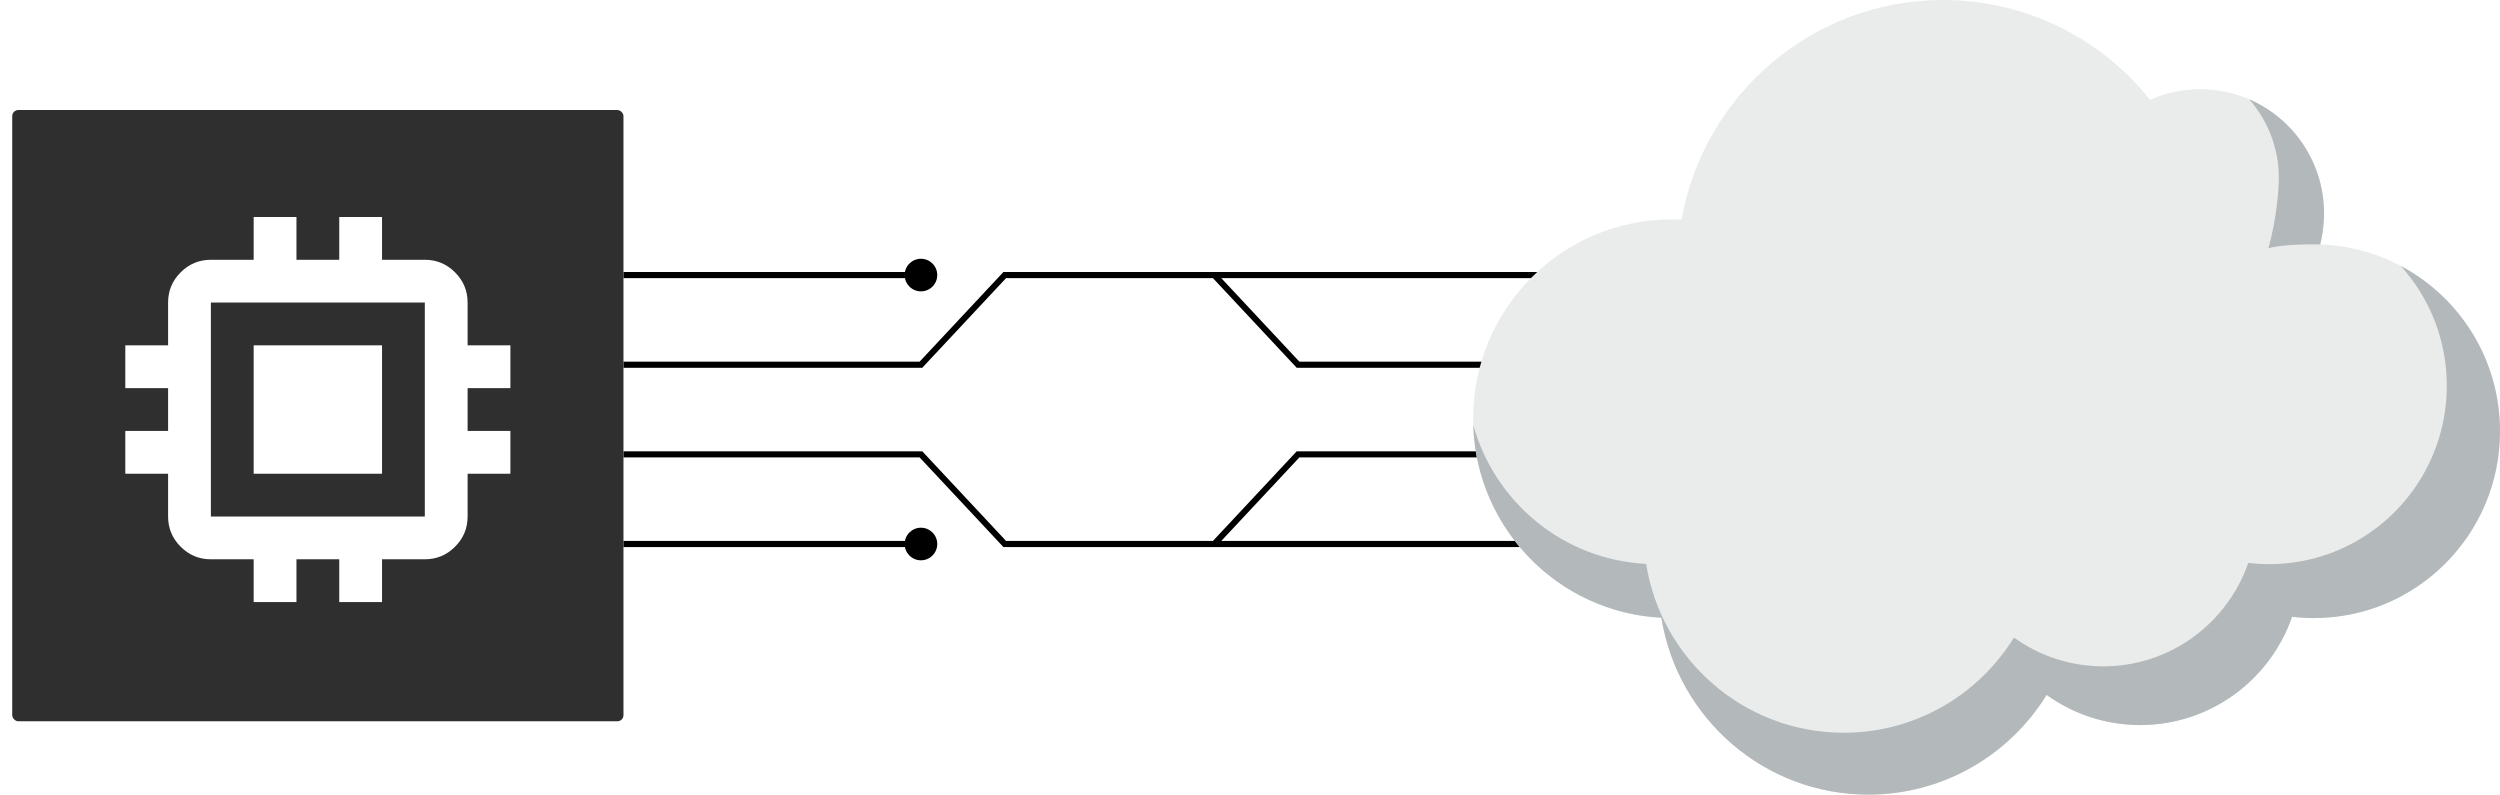 <svg width="409" height="130" viewBox="0 0 409 130" fill="none" xmlns="http://www.w3.org/2000/svg">
<path d="M150.668 59.667V60.167H150.885L151.033 60.008L150.668 59.667ZM164.377 45V44.5H164.16L164.012 44.659L164.377 45ZM198.651 45L199.016 44.659L198.868 44.5H198.651V45ZM212.36 59.667L211.995 60.008L212.143 60.167H212.36V59.667ZM257.333 59.667C257.333 61.139 258.527 62.333 260 62.333C261.473 62.333 262.667 61.139 262.667 59.667C262.667 58.194 261.473 57 260 57C258.527 57 257.333 58.194 257.333 59.667ZM257.333 45C257.333 46.473 258.527 47.667 260 47.667C261.473 47.667 262.667 46.473 262.667 45C262.667 43.527 261.473 42.333 260 42.333C258.527 42.333 257.333 43.527 257.333 45ZM148.001 45C148.001 46.473 149.195 47.667 150.668 47.667C152.141 47.667 153.335 46.473 153.335 45C153.335 43.527 152.141 42.333 150.668 42.333C149.195 42.333 148.001 43.527 148.001 45ZM150.668 74.333L151.033 73.992L150.885 73.833H150.668V74.333ZM164.377 89L164.012 89.341L164.16 89.5H164.377V89ZM212.36 74.333V73.833H212.143L211.995 73.992L212.36 74.333ZM257.333 74.333C257.333 75.806 258.527 77 260 77C261.473 77 262.667 75.806 262.667 74.333C262.667 72.861 261.473 71.667 260 71.667C258.527 71.667 257.333 72.861 257.333 74.333ZM148.001 89C148.001 90.473 149.195 91.667 150.668 91.667C152.141 91.667 153.335 90.473 153.335 89C153.335 87.527 152.141 86.333 150.668 86.333C149.195 86.333 148.001 87.527 148.001 89ZM257.333 89C257.333 90.473 258.527 91.667 260 91.667C261.473 91.667 262.667 90.473 262.667 89C262.667 87.527 261.473 86.333 260 86.333C258.527 86.333 257.333 87.527 257.333 89ZM102 60.167H150.668V59.167H102V60.167ZM151.033 60.008L164.743 45.341L164.012 44.659L150.303 59.325L151.033 60.008ZM198.285 45.341L211.995 60.008L212.725 59.325L199.016 44.659L198.285 45.341ZM212.36 60.167H260V59.167H212.36V60.167ZM164.377 45.5H181.514V44.5H164.377V45.5ZM181.514 45.5H198.651V44.5H181.514V45.5ZM181.514 45.5H260V44.5H181.514V45.5ZM102 45.5H150.668V44.5H102V45.5ZM102 74.833H150.668V73.833H102V74.833ZM150.303 74.675L164.012 89.341L164.743 88.659L151.033 73.992L150.303 74.675ZM164.377 89.5H198.651V88.5H164.377V89.5ZM199.016 89.341L212.725 74.675L211.995 73.992L198.285 88.659L199.016 89.341ZM212.36 74.833H260V73.833H212.36V74.833ZM102 89.5H150.668V88.5H102V89.5ZM198.651 89.5H212.36V88.5H198.651V89.5ZM212.36 89.5H260V88.5H212.36V89.5Z" fill="black"/>
<g clip-path="url(#clip0_0_1)">
<path d="M379.593 39.992C380.007 38.372 380.218 36.681 380.218 34.94C380.218 23.702 371.142 14.59 359.948 14.59C357.034 14.59 354.271 15.207 351.76 16.321C343.803 6.368 331.58 0 317.875 0C296.496 0 278.717 15.511 275.096 35.932C274.562 35.902 274.017 35.892 273.483 35.892C255.542 35.892 241 50.491 241 68.503C241 85.948 254.645 100.193 271.809 101.074C274.431 117.476 288.589 130.01 305.673 130.01C317.986 130.01 328.787 123.49 334.838 113.699C339.154 116.798 344.438 118.63 350.146 118.63C361.643 118.63 371.415 111.229 374.995 100.912C376.164 101.054 377.354 101.125 378.565 101.125C395.376 101.125 409.01 87.436 409.01 70.558C409 54.015 395.93 40.549 379.593 39.992Z" fill="#EAECEC"/>
<path d="M372.816 29.109C372.816 24.168 370.981 19.672 367.966 16.24C375.176 19.359 380.218 26.557 380.218 34.94C380.218 35.072 380.229 37.33 379.593 39.993C379.593 39.993 373.623 39.841 371.112 40.63C372.494 35.659 372.816 30.779 372.816 29.109Z" fill="#B3B8BA"/>
<path d="M409 70.549C409 87.426 395.366 101.115 378.555 101.115C377.344 101.115 376.154 101.044 374.985 100.902C371.405 111.219 361.633 118.62 350.136 118.62C344.428 118.62 339.144 116.798 334.828 113.69C328.777 123.48 317.976 130 305.663 130C288.59 130 274.431 117.466 271.799 101.064C254.987 100.214 241.535 86.495 241.02 69.516C244.52 82.162 255.774 91.567 269.308 92.256C271.809 107.919 285.332 119.876 301.639 119.876C313.398 119.876 323.714 113.649 329.483 104.304C333.597 107.261 338.65 109.012 344.095 109.012C355.067 109.012 364.396 101.945 367.814 92.094C368.934 92.225 370.063 92.296 371.223 92.296C387.278 92.296 400.297 79.225 400.297 63.107C400.297 55.564 397.443 48.69 392.764 43.506C402.425 48.629 409 58.814 409 70.549Z" fill="#B3B8BA"/>
</g>
<rect x="2" y="18" width="100" height="100" rx="1" fill="#2F2F2F"/>
<g filter="url(#filter0_d_0_1)">
<mask id="mask0_0_1" style="mask-type:alpha" maskUnits="userSpaceOnUse" x="10" y="26" width="84" height="84">
<rect x="10" y="26" width="84" height="84" fill="white"/>
</mask>
<g mask="url(#mask0_0_1)">
<path d="M41.5 78.5V57.5H62.5V78.5H41.5ZM41.5 99.5V92.5H34.5C32.575 92.5 30.927 91.815 29.556 90.444C28.185 89.073 27.5 87.425 27.5 85.5V78.5H20.5V71.5H27.5V64.5H20.5V57.5H27.5V50.5C27.5 48.575 28.185 46.927 29.556 45.556C30.927 44.185 32.575 43.5 34.5 43.5H41.5V36.5H48.5V43.5H55.5V36.5H62.5V43.5H69.5C71.425 43.5 73.073 44.185 74.444 45.556C75.815 46.927 76.5 48.575 76.5 50.5V57.5H83.5V64.5H76.5V71.5H83.5V78.5H76.5V85.5C76.5 87.425 75.815 89.073 74.444 90.444C73.073 91.815 71.425 92.5 69.5 92.5H62.5V99.5H55.5V92.5H48.5V99.5H41.5ZM69.5 85.5V50.5H34.5V85.5H69.5Z" fill="white"/>
</g>
</g>
<defs>
<filter id="filter0_d_0_1" x="-18" y="-3" width="140" height="140" filterUnits="userSpaceOnUse" color-interpolation-filters="sRGB">
<feFlood flood-opacity="0" result="BackgroundImageFix"/>
<feColorMatrix in="SourceAlpha" type="matrix" values="0 0 0 0 0 0 0 0 0 0 0 0 0 0 0 0 0 0 127 0" result="hardAlpha"/>
<feOffset dy="-1"/>
<feGaussianBlur stdDeviation="10"/>
<feComposite in2="hardAlpha" operator="out"/>
<feColorMatrix type="matrix" values="0 0 0 0 0 0 0 0 0 0 0 0 0 0 0 0 0 0 0.1 0"/>
<feBlend mode="normal" in2="BackgroundImageFix" result="effect1_dropShadow_0_1"/>
<feBlend mode="normal" in="SourceGraphic" in2="effect1_dropShadow_0_1" result="shape"/>
</filter>
<clipPath id="clip0_0_1">
<rect width="168" height="130" fill="white" transform="translate(241)"/>
</clipPath>
</defs>
</svg>
